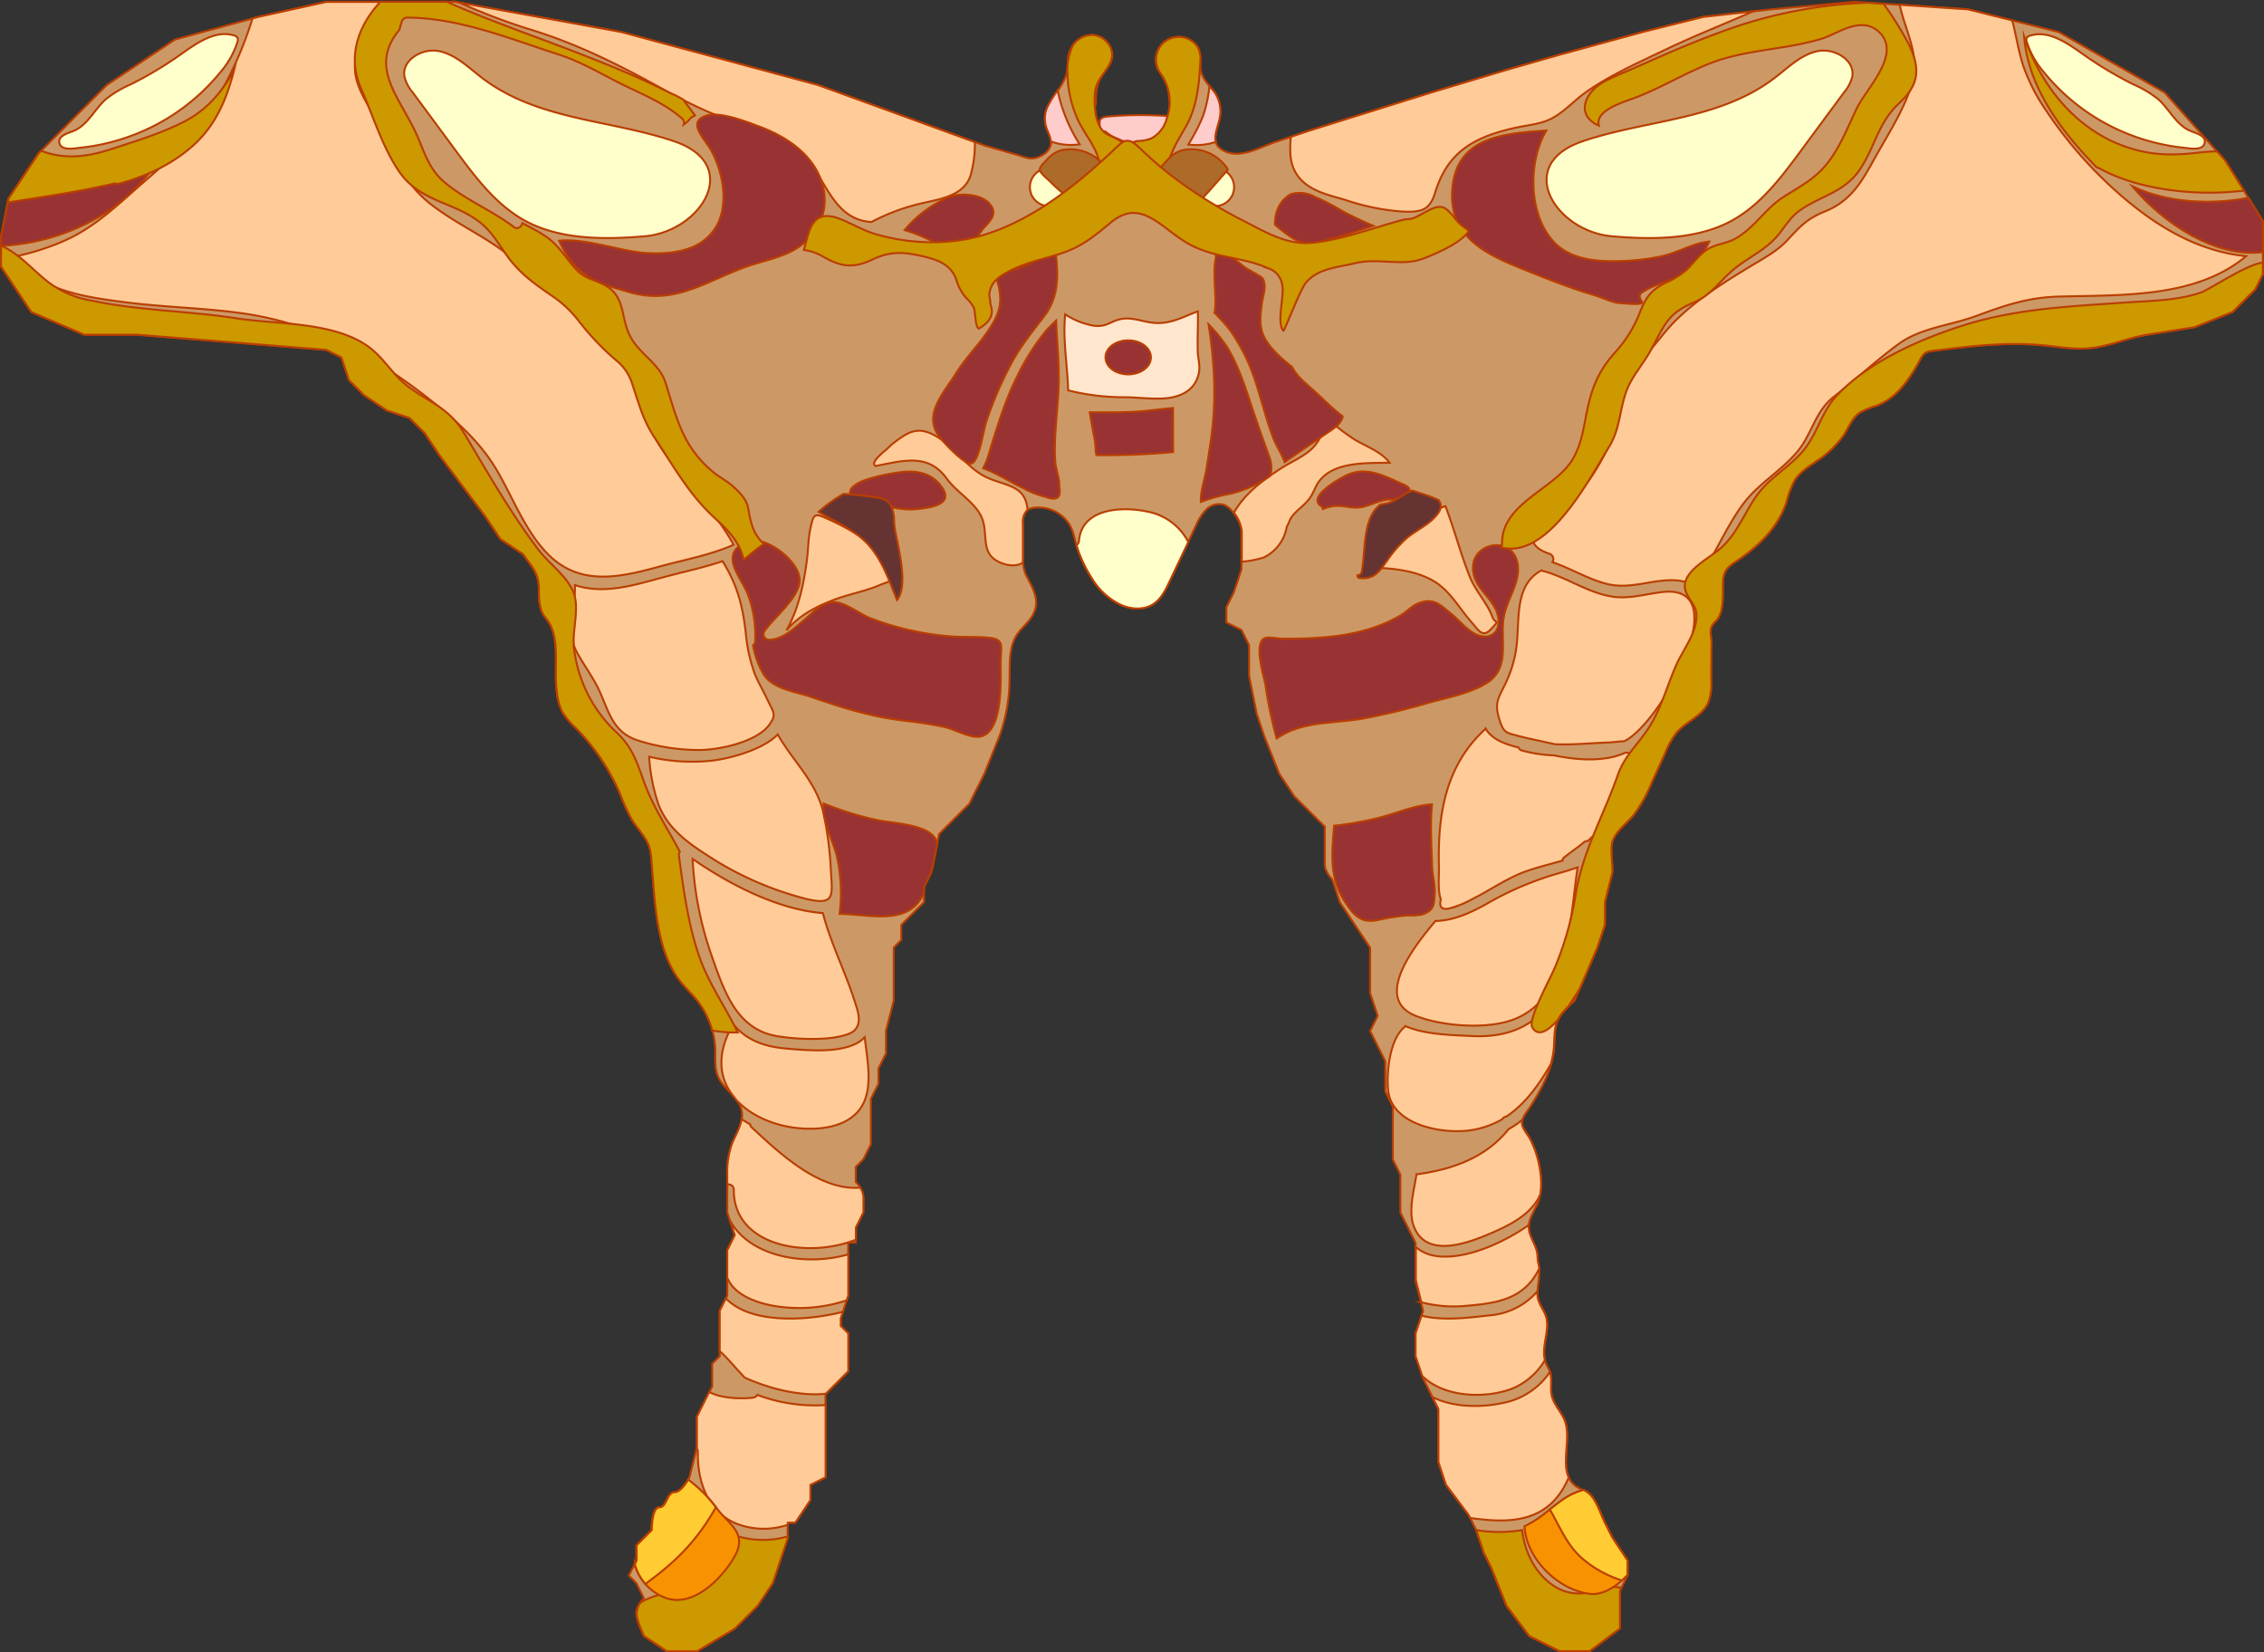 <svg id="Layer_1" data-name="Layer 1" xmlns="http://www.w3.org/2000/svg" viewBox="0 0 572.5 417.75"><rect x="0" y="0" width="572.5" height="417.75" fill="#333333" stroke="none"/><defs><style>.cls-1{fill:#fcc;}.cls-1,.cls-10,.cls-11,.cls-2,.cls-3,.cls-4,.cls-5,.cls-6,.cls-7,.cls-8,.cls-9{stroke:#b93e00;stroke-miterlimit:10;stroke-width:0.5px;}.cls-2{fill:#c96;}.cls-3{fill:#ffc;}.cls-4{fill:#fc9;}.cls-5{fill:#c90;}.cls-6{fill:#933;}.cls-7{fill:#633;}.cls-8{fill:#ffe6cc;}.cls-9{fill:#f89200;}.cls-10{fill:#fc3;}.cls-11{fill:#ad6b2a;}</style></defs><title>herculus-moth</title><path class="cls-1" d="M278.06,31.26a2,2,0,0,1,.12-.93c.3-.63,1.11-.79,1.81-.85a93.23,93.23,0,0,1,15.24-.14l-1.08,11.46a.85.85,0,0,1-.93.92l-5.87,1c-2.15.36-7.53,1.39-8.9-1.09-.55-1-.19-3-.22-4.12Z"/><path class="cls-2" d="M562.68,40.63l-15.3-17.22L520.6,8.1l-23-5.74L468.95.45l-21,1.91L430.68,4.28,415.38,8.1l-21,5.74-13.39,3.83-19.13,5.74L331.21,33l-8.62,2.87c-4.13,1.38-9.16,4.55-13.39,2.1a4.07,4.07,0,0,1-1.31-1.11c-1.25-1.76-.15-4.14.36-6.23a8.67,8.67,0,0,0-1-7.09c-1.27-1.78-3.08-3.34-3.55-5.56-.43-2,.22-4.25-.88-6.1a5.76,5.76,0,0,0-10,5.65c.32.59.74,1.12,1.1,1.68a10.51,10.51,0,0,1,1.7,5.91,1.3,1.3,0,0,1,.33,1.26c-.24,1-.38,2-.57,3l-.05.55a1.56,1.56,0,0,1-.32,1,6.09,6.09,0,0,1-1.47,2.57,8.78,8.78,0,0,1-5.91,2.23,6.88,6.88,0,0,1-5-.67,9.45,9.45,0,0,1-3.14-1.83l-.48,0A1.5,1.5,0,0,1,277.71,31a7.77,7.77,0,0,1-.85-3.89,1.34,1.34,0,0,1,.29-.78c0-.17,0-.34,0-.5a12.59,12.59,0,0,1,1-5.86c.9-1.77,2.55-3.17,3-5.1.71-2.93-2-6-5.06-6a6.46,6.46,0,0,0-6,5.68c-.12,1,0,1.93-.15,2.88-.45,3.68-3.44,6.28-4.95,9.5a7,7,0,0,0-.55,4.75c.39,1.68,1.66,3.21,1.25,5a3.9,3.9,0,0,1-1.73,2.3c-2.85,1.89-4.35.88-7.34,0l-7.63-2.18L206.86,21.5,157.12,8.1,115,.45H82.51L65.29,4.28,44.25,10,27,21.5,9.82,38.71,2.16,50.19.25,59.76v7.65L7.9,78.89l13.39,5.74H34.68l47.83,3.83,3.83,1.91,1.91,5.74,3.83,3.83,5.74,3.83,5.74,1.91,3.83,3.83,3.83,5.74,11.48,15.3,3.83,5.74,5.74,3.83c2.11,3.17,3.93,4.49,4,8.68,0,2.18,0,4.49,1,6.39.43.74,1,1.38,1.47,2.1,2.88,4.45,1.34,11.89,2,17a16.09,16.09,0,0,0,1.37,5.58,18.87,18.87,0,0,0,3.54,4.24,54.38,54.38,0,0,1,11.32,17,41,41,0,0,0,2.81,6.12c1.49,2.38,3.68,4.38,4.5,7.06a15.39,15.39,0,0,1,.5,3.18c.82,9.5,1,22.34,7,30.26,1.41,1.87,3.16,3.45,4.61,5.29a21,21,0,0,1,4.47,12.22c.08,2.35-.22,4.81.72,7,1.36,3.14,5.08,5,5.9,8.29s-1.37,6-2.42,8.89A21.26,21.26,0,0,0,183.9,297v9.56l1.91,5.74-1.91,3.83v11.48L182,331.41v11.48l-1.91,1.91v5.74l-3.83,7.65v7.65l-1.91,7.65s-1.91,3.83-3.83,3.83-1.91,3.83-3.83,3.83-1.91,5.74-1.91,5.74l-3.83,3.83v3.83L159,398.36l1.91,1.91,1.91,3.83s-1.91,1.91-1.91,3.83,1.91,5.74,1.91,5.74l5.74,3.83h7.65l9.57-5.74,5.74-5.74,3.83-5.74,3.83-11.48V385h1.91l3.83-5.74v-3.83l3.83-1.91v-21l5.74-5.74v-9.57l-1.91-1.91v-1.91l1.91-5.74V314.19h1.91v-3.83l1.91-3.83v-3.83a5.92,5.92,0,0,0-1.91-3.83v-3.83l1.91-1.91,1.91-3.83V277.84l1.91-3.83v-3.83l1.91-3.83v-5.74L226,253V239.58l1.91-1.91v-3.83l5.74-5.74v-3.83l1.91-3.83,1.91-9.57,7.65-7.65,3.83-7.65,3.83-9.57a42.76,42.76,0,0,0,2.5-14.38c.09-3.8-.21-7.9,1.85-11.1.91-1.4,2.2-2.5,3.23-3.82,3.21-4.1,1.1-7.45-.91-11.29a9.37,9.37,0,0,1-.74-4.26c0-3,0-5.93,0-8.9a4.19,4.19,0,0,1,.83-3.06,3.39,3.39,0,0,1,1.92-.8A9.25,9.25,0,0,1,270,132c1.43,1.94,1.63,4,2.28,6.16a33.1,33.1,0,0,0,3.76,8,17.17,17.17,0,0,0,7.55,6.86c2.57,1.08,5.69,1.25,8-.27,2-1.29,3.11-3.55,4.12-5.7l6.71-14.15a13.41,13.41,0,0,1,2.55-4,4.55,4.55,0,0,1,4.38-1.31c2.19.7,4.58,4.54,4.58,6.82v9.57l-1.91,5.74-1.91,3.83v3.83l3.83,1.91,1.91,3.83v7.65l1.91,9.57,1.91,5.74,3.83,9.57,3.83,5.74L335,209v9.57c0,1.91,1.91,3.83,1.91,3.83l1.91,5.74,7.65,11.48v11.48l1.91,5.74-1.91,3.83,3.83,7.65v7.65l1.91,3.83v13.39l1.91,3.83v9.57l3.83,7.65v9.57l1.91,7.65L358,337.15v5.74l1.91,5.74,3.83,7.65v13.39l1.91,5.74,5.74,7.65,1.91,3.83,1.91,5.74,1.91,3.83,3.83,9.57,5.74,7.65,7.65,3.83H402l7.65-5.74v-9.57l1.91-3.83v-3.83l-3.83-5.74L405.82,385c-1.4-2.8-2.45-7.17-5.46-8.27-7.72-2.81-2.42-11.92-4.73-17.63-.83-2.06-2.52-3.67-3.14-5.83s.19-4.55-.63-6.63c-.27-.68-.67-1.3-.95-2-1.57-3.9,1.51-8.6-.23-12.43-.83-1.82-1.94-3.07-1.9-5.17.05-2.4.79-4.69.3-7.11-.07-.35-.17-.7-.22-1.06-.1-.61-.08-1.23-.16-1.84-.31-2.58-2.54-4.77-2.09-7.47.37-2.18,1.79-4,2.5-6.12a13.91,13.91,0,0,0,.56-5.06A25.57,25.57,0,0,0,386.92,288c-.62-1.21-2-2.63-2.07-4s1.22-2.79,1.92-3.88c3-4.67,5.86-9.77,6.25-15.43.18-2.66-.06-5.39,1.46-7.73a26,26,0,0,1,3.68-3.95l5.74-13.39,1.91-5.74V228.1l1.91-7.65c0-2.23-.46-4.86-.17-7,.38-2.82,3.81-5.26,5.49-7.34a37.55,37.55,0,0,0,4.61-8.25l3.54-7.81a19.21,19.21,0,0,1,2.9-5c2.37-2.65,6.2-4,7.74-7.2a12.82,12.82,0,0,0,.86-5.51c0-3.25,0-6.49.07-9.74,0-1.15-.43-2.7-.13-3.8.25-.92,1-1.46,1.6-2.19,1.28-1.67,1.41-4.71,1.42-6.73s-.25-4.37,1-6a8.61,8.61,0,0,1,2.21-1.85c5.74-3.89,10.62-8.44,12.88-15.16a24.15,24.15,0,0,1,2-5.35c1.25-2,3.27-3.33,5.19-4.67a25.72,25.72,0,0,0,7.25-6.82c1.24-1.93,2.08-4.24,3.93-5.59a17.28,17.28,0,0,1,4.28-1.82c5.36-2,8.53-6.92,11.17-11.75a4.41,4.41,0,0,1,1.15-1.55,4.19,4.19,0,0,1,2-.6c9-1.14,18.17-2.28,27.24-1.47,3.43.3,6.84.88,10.28.9,6.07,0,11.12-2.66,16.9-3.55L555,82.71l9.57-3.83,5.74-5.74,1.91-3.83V55.93Z"/><path class="cls-3" d="M290.16,129.36c-6.1-1.34-16.6-1.05-17.32,7.4a1.39,1.39,0,0,1-.62,1.07l.09.33a33.11,33.11,0,0,0,3.76,8,17.17,17.17,0,0,0,7.55,6.86c2.57,1.08,5.69,1.25,8-.27,2-1.29,3.11-3.55,4.12-5.7l4.75-10A14.67,14.67,0,0,0,290.16,129.36Z"/><path class="cls-4" d="M133.45,7.27c12,3.59,22.52,8.83,33.47,14.88,6.51,3.59,13.12,7,20.27,9.08,4.73,1.4,9.35,2.62,13.43,5.52,8,5.73,8.81,18.74,19.75,19.38a51.45,51.45,0,0,1,10.77-4.24c5-1.41,12.36-1.72,14.27-7.46a29.07,29.07,0,0,0,1.1-8.5L206.86,21.5,157.12,8.1l-41-7.46A162,162,0,0,0,133.45,7.27Z"/><path class="cls-4" d="M31.9,76.45c9.65,1.24,19.41,1.39,29.05,2.72,18.89,2.61,34.73,11.25,49.39,23.18,6,4.91,11.42,9.93,15.36,16.66s6.84,14.59,12.25,20.47c8.2,8.89,18.34,6.64,28.76,3.79,6.3-1.73,12.84-2.9,18.79-5.52-4-7.39-10.79-14.5-15.83-21.13a39.92,39.92,0,0,1-4.9-7.58c-1.41-3.12-1.23-6-2-9.17-1.05-4.44-3.89-5.73-6.41-9-2.93-3.83-3.92-8.06-7.67-11.35-6-5.23-13.12-9.21-19.25-14.33-6.44-5.37-14.14-8.52-20.67-13.69-5.88-4.66-8.2-10-11.09-16.72-2.39-5.55-7.81-11.28-7.94-17.57s5.55-11,7.36-16.73H82.51L65.29,4.28l-1.44.39A97.55,97.55,0,0,1,52.3,29.19C47.57,36.5,41.59,41.46,35.1,47.13c-6.29,5.5-11.62,10.69-19.43,14A62.41,62.41,0,0,1,1.35,65.3c3.46,2,6.7,4.46,10.29,6.26C17.7,74.61,25.25,75.6,31.9,76.45Z"/><path class="cls-4" d="M199,265.14c-6.52-.53-10.53-2.54-13.61-6.17-3.45,5.91-4.41,12.39-.1,18,.28.31.54.63.79,1s.5.56.78.83c3.88,3.81,9.61,5.91,14.94,6.44s12.11-.14,15.58-4.71c3.59-4.73,2-12.11,1.27-18.27C214.52,266.74,203.82,265.53,199,265.14Z"/><path class="cls-4" d="M183.9,323c1.88,4.93,8.81,6.9,13.63,7.45a38,38,0,0,0,16.57-1.67l.41-1.22V317.16c-11,3.13-25,.56-29.94-8.61l1.24,3.73-1.91,3.83Z"/><path class="cls-4" d="M188.32,348.32c6.35,2.88,14,4.73,20.49,4.09l5.7-5.7v-9.57l-1.91-1.91v-1.91l.54-1.63c-9.83,2.5-23.6,2.93-29.59-3.41L182,331.41v10.2C184.29,343.67,186.16,346.12,188.32,348.32Z"/><path class="cls-4" d="M176.47,367c-.2,7.77,2.7,15.85,10.55,18.53a19,19,0,0,0,12.19,0V385h1.58l.44-.17,3.71-5.56v-3.83l3.83-1.91V355.26a41.45,41.45,0,0,1-17.25-2.57,1.58,1.58,0,0,1-1.17.7c-2.36.3-7.84.33-11-1.45l-3.12,6.25v7.65l-.08.33A1.26,1.26,0,0,1,176.47,367Z"/><path class="cls-5" d="M185,387.92l-2.07,2.73c-2.24,3.8-4.51,7.6-7.8,10.25a6.93,6.93,0,0,1-4.29,1.64,7.69,7.69,0,0,1-1.26-.08c-2.58.75-5.23,1.24-7.6,2.73a5.13,5.13,0,0,0-1,2.75c0,1.91,1.91,5.74,1.91,5.74l5.74,3.83h7.65l9.57-5.74,5.74-5.74,3.83-5.74,3.83-11.48v-.35A22.74,22.74,0,0,1,185,387.92Z"/><path class="cls-4" d="M185.56,300.8c-.11,14.42,18.79,17.5,30.87,12.63v-3.07l1.91-3.83v-3.83a5.19,5.19,0,0,0-.8-2.41c-10.33.84-20.42-8.71-27.46-15.24a1.25,1.25,0,0,1-.4-.79,24.86,24.86,0,0,1-2.15-1.31c-.35,2.25-1.72,4.35-2.5,6.45A21.25,21.25,0,0,0,183.9,297v2.5A1.34,1.34,0,0,1,185.56,300.8Z"/><path class="cls-4" d="M220.75,138.22c-3.39-3.11-7.67-5.32-11.83-7.2-3.2-1.45-3.22-.77-4,2.64-.56,2.54-.52,5.22-.86,7.8-.8,6.15-2.11,12.51-5.19,17.92,3.27-3.88,7.79-6.19,12.77-8,3.52-1.25,7.3-1.95,10.73-3.41,2.92-1.24,4.64-1,2.52-4.79A21.25,21.25,0,0,0,220.75,138.22Z"/><path class="cls-4" d="M314.23,142a23.67,23.67,0,0,0,5.35-1.05,10.58,10.58,0,0,0,5.8-7.75c.5-.76.7-1.73,1.24-2.49,1.27-1.78,3.29-2.92,4.56-4.73,1-1.36,1.41-3,2.44-4.36,3.75-4.89,11.74-4.51,17.76-4.62-2.1-2.88-6.2-4.19-9.06-6A59,59,0,0,1,335.8,106c-1.33,3.12-1.93,5.77-4.79,8.1-2.1,1.71-4.71,2.8-7,4.27-5,3.25-9.33,6.54-12,11.28a8.82,8.82,0,0,1,2,4.72v7.75A1.42,1.42,0,0,1,314.23,142Z"/><path class="cls-4" d="M377.33,155.88c-1.21-3.3-4.17-6.43-5.57-9.84-2.41-5.9-3.95-12.11-6.25-18.05-4.44,1.42-8.51,2.6-11.8,6.39a25,25,0,0,0-5,9.21c4.4.21,8.83.82,12.74,2.74,5,2.45,7.14,7,10.67,11,1.89,2.14,2.77,4.06,5,1.65C379.52,156.28,378.16,158.15,377.33,155.88Z"/><path class="cls-4" d="M410.94,190.34a18.68,18.68,0,0,1-3.47,1.13c-4.88,1-9.74.48-14.54-.48a35.24,35.24,0,0,1-8-1.21A1.28,1.28,0,0,1,384,189c-3.5-.84-6.84-2.12-8.33-4.81a1.31,1.31,0,0,1-.16.22c-10,9.19-12,21.63-11.64,34.63.07,2.32-.38,6.17.48,8.33q-.78,3.09,2.4,2.25a25.71,25.71,0,0,0,5.6-2.31c4.56-2.3,8.67-5.25,13.51-7,3-1.06,6.12-1.81,9.2-2.7a1.17,1.17,0,0,1,.45-.8c1.63-1.33,3.41-2.47,5-3.83a1.41,1.41,0,0,1,1-.34c2.87-2.65,5.62-5.44,7.08-9.13,1.54-3.89,1.67-8,4.1-11.53a1.46,1.46,0,0,1,.36-.35A1.84,1.84,0,0,0,410.94,190.34Z"/><path class="cls-4" d="M358.09,256.89c6.45,2.5,16.64,3.3,23.28,1.34,15.56-4.6,15.46-25.16,17.57-38.93-2,.71-4.16,1.31-6.24,1.92a81.77,81.77,0,0,0-17,7.44c-4,2.19-7.88,4-12.49,4.21a1.12,1.12,0,0,1-.23,0C358.13,238.64,346.8,252.51,358.09,256.89Z"/><path class="cls-4" d="M407.47,215a24,24,0,0,1-5.48,3.18C398.4,237,397.92,263.34,372,261.95c-4-.22-11.64-.27-16.64-2.53a1.3,1.3,0,0,1-.24.3c-3.68,3.08-4.53,11.21-4.1,15.87.71,7.72,10.47,10.33,16.92,10.41a22.41,22.41,0,0,0,11.91-3l.07-.08a1.41,1.41,0,0,1,1-.61c4.7-3.14,8.22-7.95,11.24-13.27a21.35,21.35,0,0,0,.78-4.34c.18-2.66-.06-5.39,1.46-7.73a26,26,0,0,1,3.68-3.95l5.74-13.39,1.91-5.74V228.1l1.91-7.65C407.73,218.72,407.46,216.75,407.47,215Z"/><path class="cls-4" d="M328.22,44.53c2.78,3.75,7.57,4.72,11.91,6A57.08,57.08,0,0,0,354.8,53.5c4.67.18,6.73-.33,8.12-4.84,3.15-10.27,9.8-14,20.08-16.31,2.54-.58,5.31-.83,7.77-1.7,4.11-1.45,6.9-5,10.37-7.42,6.26-4.39,13.78-7.68,20.68-11C428.91,8.89,436.18,6,443.3,2.88l-12.62,1.4L415.38,8.1l-21,5.74-13.39,3.83-19.13,5.74L331.21,33l-4.82,1.61C326.15,38.11,326,41.56,328.22,44.53Z"/><path class="cls-4" d="M428.16,148.06c4.93-6.3,7.72-13.83,12.39-20.31,3.86-5.36,9.64-8.47,13.86-13.45,3.81-4.5,4.51-10.21,9.25-13.93,5.5-4.31,10.76-9.25,16.39-13.36S492.9,82.35,499.42,80c7.2-2.65,13-4.72,20.77-5,15.78-.47,34.95.55,47.78-10.23-12.52-1.24-23.52-7.93-33.5-17A106,106,0,0,1,517.38,27.9a46.62,46.62,0,0,1-5.8-11.39c-1.22-3.77-1.74-7.6-2.75-11.35l-11.19-2.8L480.37,1.21c1.4,6.58,5.17,12.71,3.22,19.57s-6.51,13.72-9.87,19.84c-3.14,5.73-5.94,10.26-12.09,12.77-4.56,1.86-6.27,3.66-9.53,7.2-2.3,2.49-4.88,4-7.78,5.74-8.17,4.9-17.64,10.63-23.63,18.07-2.6,3.23-5.74,6.77-7.9,10.32s-2.52,7.64-3.69,11.51a50.42,50.42,0,0,1-8.75,17.17,31.52,31.52,0,0,1-7,5.95c-4.4,3-9.55,8-1.54,10.66a1.45,1.45,0,0,1,.76,2.14c4.6,1.54,8.76,4.16,13.45,5.41,4.88,1.3,9.1-.13,13.9-.69C423.24,146.48,426.08,146.68,428.16,148.06Z"/><path class="cls-4" d="M358.16,297.11c-.58,3.75-2.06,9-.71,12.78,3.05,8.56,13.9,4.35,19.41,2,4.46-1.92,9.45-4.33,12-8.63.22-.38.4-.79.6-1.18a15.91,15.91,0,0,0,.22-3.71A25.58,25.58,0,0,0,386.92,288c-.62-1.21-2-2.63-2.07-4a2.58,2.58,0,0,1,.12-.87,25,25,0,0,1-3.09,2.15l-.38.19c-5.8,7.29-14.38,10.27-23.35,11.46A1.38,1.38,0,0,1,358.16,297.11Z"/><path class="cls-4" d="M370,330.23c8.5-.66,15.44-1.66,19.23-9.5a8,8,0,0,0-.12-.82c-.07-.35-.17-.7-.22-1.06-.1-.61-.08-1.23-.16-1.84-.31-2.54-2.47-4.7-2.09-7.35-.44.35-.91.7-1.42,1-4.93,3.23-11.49,6.26-17.41,6.93-4.68.53-7.78-.45-9.79-2.34v8.47l1.39,5.55A32.35,32.35,0,0,0,370,330.23Z"/><path class="cls-4" d="M382.9,350.89a17.49,17.49,0,0,0,7.77-7c-1-3.75,1.64-8.11,0-11.7-.83-1.82-1.94-3.07-1.9-5.17,0-.17,0-.34,0-.51a18,18,0,0,1-12.19,6.08c-5.29.6-11,1.31-16.24.27-.3-.06-.59-.14-.88-.21l-1.5,4.5v5.74l1.68,5C365.13,353.41,376,353.79,382.9,350.89Z"/><path class="cls-4" d="M365.64,375.41l5.74,7.65.38.75c9,1.26,18.36,1.47,23.67-7.7a23.57,23.57,0,0,0,1.26-2.55c-1.88-4,.67-10.21-1.06-14.49-.83-2.06-2.52-3.67-3.14-5.83s.1-4.34-.55-6.35a18.59,18.59,0,0,1-10.48,7.51c-6,1.55-13.49,1.68-19.24-1.15l1.51,3v13.39Z"/><path class="cls-5" d="M406.19,401.4c-1.85.28-3.58,1.15-5.44,1.39a11.19,11.19,0,0,1-7.59-1.66c-4.83-3-7.65-8.73-8.26-14.26a35.5,35.5,0,0,1-11.6,0l1.91,5.73,1.91,3.83,3.83,9.57,5.74,7.65,7.65,3.83H402l7.65-5.74v-9.57l.36-.71A10.51,10.51,0,0,0,406.19,401.4Z"/><path class="cls-4" d="M384.11,186.12c2.3.61,4.69,1.06,7,1.6l2.07.45c4.32.19,8.67-.24,13.05-.42,1.21,0,2.81-.29,4.4-.32l.05,0c9.21-4.3,28.74-39.83,9.81-37.75-4.37.48-8.54,1.88-13,1.13-6.15-1-11.39-4.91-17.4-6.46a1.34,1.34,0,0,1-.28-.14c-6.38,3.38-5.67,11.08-6.16,17.52a30.31,30.31,0,0,1-3.14,11.46c-1.59,3.29-2.61,4.57-1.46,8.37S380.68,185.21,384.11,186.12Z"/><path class="cls-4" d="M259.83,128.94c0-.25,0-.51-.08-.75-.8-5.91-6.42-5.36-11-7.87-4.95-2.73-8-8.23-13.14-10.61-4-1.87-6.39-.21-9.85,2.46-.55.42-1.06,1-1.57,1.44s-4.37,3.44-2.78,4.21c6.95-1.31,13.27-3.35,18,3.2,2.42,3.33,6.42,5.5,8.43,9,2.5,4.33-.35,9.47,4.62,12,1.77.89,4.38,1.43,6.2.24,0-.35,0-.69,0-1,0-3,0-5.93,0-8.9a4.19,4.19,0,0,1,.83-3.06A2.21,2.21,0,0,1,259.83,128.94Z"/><path class="cls-4" d="M175.14,217.18a86.75,86.75,0,0,0,4.86,24.6c3.27,9.29,6.45,18.95,17.34,20.33a53.85,53.85,0,0,0,12.1.41c1.67-.18,5.36-.72,6.64-2,2.07-2.12.68-5.27,0-7.5-2.41-7.5-6-14.5-8-22.15-11.41-.87-23.74-7.35-32.73-13.56Z"/><path class="cls-4" d="M164.16,191.34a45.28,45.28,0,0,0,2.33,12c2.28,5.93,7,9.46,12.17,12.79a82.94,82.94,0,0,0,25.44,11.21c7.34,1.72,6.3-1.26,6-7.44a89,89,0,0,0-1.8-14c-1.71-8.14-7.74-13.28-11.63-20.2-4.05,4.17-13.4,6.42-17.59,6.72A47.87,47.87,0,0,1,164.16,191.34Z"/><path class="cls-4" d="M145.37,147.93s0,0,0,.06c.26,5.77-2.37,11.77.58,17.06,2,3.62,4.35,6.61,6,10.48,2.24,5.25,3.45,9.73,9.27,11.66a51,51,0,0,0,15.57,2.44c5,0,14.71-2,17.85-6.52,1.81-2.61.9-3-.81-6.67-1-2.07-2.14-4-3-6.15A40.89,40.89,0,0,1,188.58,160c-.8-7-2.15-12.06-5.86-18.11-4.67,1.58-9.56,2.62-14.36,3.9C160.93,147.74,153,150.48,145.37,147.93Z"/><path class="cls-6" d="M38.45,42.73c-1.64.66-3.28,1.37-5,1.87-4.59,1.37-9.39,2.22-14.06,3.32A97.12,97.12,0,0,1,2.06,50.69L.25,59.76v2.4C14.7,61.49,29.8,54.75,38.45,42.73Z"/><path class="cls-6" d="M192.24,32.08c-3.25-1.22-10.1-3.92-13.53-2.87-5.38,1.64-.34,5.93,1.31,9.16a26.07,26.07,0,0,1,2.81,9.3c.37,4-.2,8-2.79,11.14-3.89,4.75-10.23,5.4-16,5.21-6.56-.22-15.64-3.87-22.65-3.15,2.57,5.55,5.72,9.06,12.06,11.27,1.68.59,3.77,1.17,5.49,1.68,11,3.25,18.5-2,28.3-5.84,3.78-1.5,7.9-2.27,11.62-3.84,8.33-3.52,12-12,8.15-20.09C204.22,38.15,198.2,34.31,192.24,32.08Z"/><path class="cls-6" d="M260.71,66.51a47,47,0,0,1-9,3c1.15,3.52,1.89,6.69.33,10.29-2.32,5.33-7.21,9.62-10.24,14.52s-8.37,10.31-4.45,15.86c1.12,1.59,6.61,7.5,8.36,7,1.91-.58,3-8.56,3.67-10.49A93.5,93.5,0,0,1,256,91.42c2.3-4.2,5.15-7.66,8-11.41,4.28-5.56,3.53-11.79,2.65-18.41C264.71,63.23,263.17,65.31,260.71,66.51Z"/><path class="cls-6" d="M331.76,98.35c-1.81-1.59-3.92-3.35-5-5.56-3.16-2.47-6.12-5.18-7.39-8.27-1-2.5-.6-5.41-.24-8,.27-1.91,1.23-4.23.18-6.09-.28-.5-3.79-2.32-4.1-2.54-1.11-.78-2.13-1.69-3.23-2.48a7.94,7.94,0,0,0-3-2q-2.77-2.29-1.46,1.44c-1,4,.18,9.62-.31,13.85a1.45,1.45,0,0,1-.12.38,42.07,42.07,0,0,1,4.2,4.76,49.41,49.41,0,0,1,4.34,7.79c2.71,6.21,3.94,12.93,6.37,19.21.8,2.07,2.16,4,2.85,6,3.88-2.71,7.78-5.36,11.68-8,2-1.36,2.82-2.5,3-3.57C336.68,103.13,334.34,100.62,331.76,98.35Z"/><path class="cls-6" d="M224,120c-1.94.41-10.21,2-8.92,5.17,5.14,1.75,11.52,4.08,16.63,3.57,4.21-.42,10-1.32,6-6.2C234.17,118.3,228.9,119,224,120Z"/><path class="cls-6" d="M193.17,170.63c2.41,3.63,8.13,4.27,11.95,5.59,8,2.75,15.07,5,23.52,6a100.58,100.58,0,0,1,10.24,1.61c2.35.54,6,2.59,8.43,2.47,6.46-.3,5.72-14.36,5.74-19,0-3.87,1.11-5.65-3-6.06-3.31-.33-6.72-.07-10.05-.38a71.29,71.29,0,0,1-20-4.59c-2.76-1.11-5.92-3.74-8.77-4-3.11-.3-5.54,2.54-7.74,4.38-2.65,2.21-5.34,4.95-9,5.12a1.43,1.43,0,0,1-1.22-2.13c2.44-3.56,8.87-8.51,8.94-12.89.09-4.88-8.56-11.28-12.76-9.87-8,2.67-2.47,8.54-.49,13a29.49,29.49,0,0,1,2,12.19,1.29,1.29,0,0,1-.54,1.07A22,22,0,0,0,193.17,170.63Z"/><path class="cls-6" d="M373.77,160.61c-2.55-.89-4.77-3.81-6.82-5.44-2.82-2.25-4.36-4.16-8.33-2.62-1.55.6-2.92,2.11-4.38,3-9.13,5.39-19.85,6-30.21,5.93-1,0-3.38-.59-4.3-.09-2.76,1.49-.13,9.58.27,11.82a105.77,105.77,0,0,0,2.84,13.51c6.31-4.43,14.13-3.72,21.64-5A165,165,0,0,0,361,177.76c4.84-1.35,10.64-2.39,14.95-5.06,6-3.74,3.39-10.6,4.27-16.39.73-4.81,4.32-8.91,3.56-13.68-1.26-7.9-13.1-5.35-11.08,2.75.95,3.82,5,6.24,6,10C379.74,159,377.59,161.95,373.77,160.61Z"/><path class="cls-6" d="M348,206.94a80.43,80.43,0,0,1-10.64,1.84c-.56,6.77-1.27,12.92,2.54,18.93,2.32,3.66,4.2,5.87,8.65,4.88a58.29,58.29,0,0,1,7.33-1.13,18.15,18.15,0,0,0,3.53-.17c3.4-1.09,3.14-2.61,3.37-5s-.61-5.1-.66-7.48c-.11-5-.53-10.38,0-15.44C357.23,203.7,352.81,205.81,348,206.94Z"/><path class="cls-6" d="M228,231a8.75,8.75,0,0,0,5.66-5.41v-1.31l1.43-2.86c.21-.64.46-1.35.71-2.09l1.14-5.7c0-.13,0-.27,0-.4-.76-4.85-11.23-5-15.16-5.89a78.27,78.27,0,0,1-13.5-4.19c-.47,4.66,2.6,9.6,3.49,14.07a42.46,42.46,0,0,1,.54,13.85C217.45,231.13,223.34,232.51,228,231Z"/><path class="cls-6" d="M539.17,47.08c7.87,9.45,21.24,18.22,33.08,16.66V55.93L568.56,50C559.27,51.84,548,51.36,539.17,47.08Z"/><path class="cls-6" d="M410.09,66c-6,.23-13-.23-17.32-5C386.6,54.22,386.25,41.2,391,33c-10.7.74-23,1.49-23.79,15.27-.78,13,10.86,16.93,20.61,20.86,5.16,2.08,10.22,4,15.55,5.57,1.86.55,4.2,1.76,6.07,1.92,10.4.9,2.94-.85,5.94-2.78,2.29-1.48,4.28-2,6.93-3,5.43-2,7.63-5.25,9.93-9.75-4,.34-7.55,2.61-11.52,3.58A54.26,54.26,0,0,1,410.09,66Z"/><path class="cls-6" d="M353.88,122.05c-4.7-2.15-9-4.21-13.92-1.62-1.7.9-9.27,5.15-6,7.45a1.39,1.39,0,0,1,.57.83,10.4,10.4,0,0,1,3-.77c2-.19,4.07.57,6.07.38,2.43-.22,4.68-1.72,7.17-2,.94-.12,4.2.14,4.89-.59C357.91,123.33,355.07,122.6,353.88,122.05Z"/><path class="cls-6" d="M332.64,49.86a7.83,7.83,0,0,0-6.34-.72c-2.61,1.58-3.9,4.14-3.91,7.66a36.85,36.85,0,0,0,4.86,3.65c2.86,1.58,4.63,1.2,7.72.4,4.18-1.09,8.21-2.41,12.27-3.77a87.11,87.11,0,0,1-8.33-4A44.62,44.62,0,0,0,332.64,49.86Z"/><path class="cls-6" d="M310.82,124.91a29.23,29.23,0,0,0,10.37-4.58,7.35,7.35,0,0,0-.29-5c-1.43-4-2.88-8-4.23-12.09-1.76-5.31-3.44-10.62-6.34-15.44A39.65,39.65,0,0,0,305.61,82c1.52,9.79,2,19,.64,28.9-.38,2.69-.8,5.37-1.23,8-.24,1.52-1.7,6.43-1.31,8A37.91,37.91,0,0,1,310.82,124.91Z"/><path class="cls-6" d="M296.63,103.17c-3.62.3-7.21.87-10.85,1-3.39.13-6.8.1-10.21.07.39,2.47.87,4.91,1.31,7.37.17.94.1,2.4.37,3.47a193.45,193.45,0,0,0,19.39-.77Z"/><path class="cls-6" d="M264.54,83.61a57,57,0,0,0-7.2,11.29c-3.14,6.21-5.06,12.63-7.09,19.22a19.25,19.25,0,0,1-1.65,4.27c3.57,1.28,6.84,3.5,10.28,5.09a22.19,22.19,0,0,0,5.32,2.1q4.55,1.75,3.65-2.59c.2-1.68-.85-4.33-1-6.13-.46-6.55.69-13.14.86-19.68.14-5.39-.43-10.75-.65-16.13C266.21,81.91,265.3,82.73,264.54,83.61Z"/><path class="cls-6" d="M240,49.82a30.2,30.2,0,0,0-11.24,8.34,50,50,0,0,1,7.75,3.18c2.71,1.29,5.77,3.23,8.59,1.1,1.28-1,2.17-2.86,3.14-4.14,1.52-2,4.33-3.81,2.17-6.58S242.8,48.73,240,49.82Z"/><path class="cls-5" d="M413.31,17.17c-2.55,1.13-5.17,2.14-7.63,3.45-4.84,2.58-7.5,8.43-1.37,11.16-1.06-4.07,6.52-6,10.11-7.43,6.21-2.5,12-6,18.23-8.41C438.35,13.72,444.39,13,450.4,12a75.38,75.38,0,0,0,10.18-2.18c2.59-.81,5.27-2.54,8-3.18,2.43-.57,4.58-.38,6.52,1.4,6,5.51-3.19,14.35-5.63,19.45-2.34,4.9-4.3,10.09-7.81,14.31-3,3.62-6.89,5.56-10.76,8.07-4.69,3-7.61,8.28-12.64,10.75-1.82.89-3.91,1.1-5.73,2-2.82,1.42-4.08,3.85-6.35,5.88a21.75,21.75,0,0,1-5,3c-3.71,1.9-4.92,3.53-6.54,7.57a32.12,32.12,0,0,1-6.38,10.19c-4.44,5-6,9.59-7.22,16-.75,4-1.48,8.12-3.8,11.54-4.8,7.1-17.64,10.71-17.42,20.76a1.27,1.27,0,0,1-.29.85c11.9,3.09,22.23-17.08,27.33-25.38,2.85-4.64,2.61-9.1,4.37-14,1.38-3.85,4.19-6.8,6.13-10.33,3.56-6.48,4.19-9.36,11-12.25,4.43-1.88,6.6-5.54,10.18-8.45,4-3.25,8.46-5,11.66-9.27,1.55-2,2.67-3.87,4.77-5.4,5-3.66,11.15-4.59,15-10,4.19-5.89,4.73-12.09,10.27-17.23,5-4.62,5.53-8.7,2.34-15.11a86,86,0,0,0-6.26-10L472.5.69a118.09,118.09,0,0,0-38.12,7.69C427.23,11,420.27,14.09,413.31,17.17Z"/><path class="cls-5" d="M91.27,22.29c3,6.84,5.51,15.12,9.73,21.19,5.45,7.86,14.5,7.57,21.1,13.35,2.5,2.19,4.22,5.22,6.14,7.88,3.27,4.52,6.86,7,11.31,10.08A29.05,29.05,0,0,1,146.23,81a66,66,0,0,0,9.71,10.22,12.16,12.16,0,0,1,3.94,5.89c1.67,4.88,2.64,9,5.54,13.36,4.87,7.37,8.8,14.59,15.43,20.61,3.66,3.32,6.21,6.15,7.21,10.5a59,59,0,0,1,5.12-4.06,10.29,10.29,0,0,1-3.13-5.12c-1.33-4.34,0-5.14-4.58-9.33-1.58-1.45-3.65-2.45-5.3-3.85-7.56-6.36-9.06-13.53-11.85-22.39C166.8,92,162,89.7,159.58,85.45c-3-5.27-.92-10.89-7.62-13.84-3.15-1.39-4.56-1.4-7-4.32-2.71-3.19-4.07-5.82-7.87-8.12-1.62-1-3.31-1.87-5-2.74-.16.9-1.25,1.69-2.1,1-5.56-4.22-12.34-6.91-17.64-11.4-4.32-3.66-5.22-8.49-7.63-13.36-4.51-9.1-11.2-16.14-3.71-25.16a20.34,20.34,0,0,1,.59-2.06,1.45,1.45,0,0,1,1.37-1c13.16.06,26,5.37,38.33,9.34,6.15,2,11.49,5.38,17.27,8.15,4.92,2.35,9.83,4.45,14,8.11a1.42,1.42,0,0,1,.31,1.45,8.33,8.33,0,0,0,1.88-1.79l1-.52-3-4a19.81,19.81,0,0,0-3.31-1.66c-6.51-3.35-13.16-6.14-20-8.84C137.36,9.87,124.84,5.73,113,.45H96.18C90.68,6.39,87.72,14.2,91.27,22.29Z"/><path class="cls-5" d="M164.23,214.31a15.38,15.38,0,0,1,.5,3.18c.82,9.5,1,22.34,7,30.26,1.41,1.87,3.16,3.45,4.61,5.29a21,21,0,0,1,3.76,7.52,32.8,32.8,0,0,0,6.46.49c-3.11-6.46-7.37-12.39-9.73-19.19-2.82-8.1-4-17-5.15-25.5a1.46,1.46,0,0,1,.23-1c-2.54-4.87-5.65-9.62-7.83-14.61-2.56-5.88-3.13-10.81-8.1-15.5a34.7,34.7,0,0,1-10.77-20.85c-.71-4.49,1.37-10.1-.07-14.29s-6.32-7.63-8.9-11c-7.15-9.46-12.87-19.54-18.94-29.68-3.76-6.27-8.61-7.63-14-11.62-3.4-2.51-5.55-6.16-8.65-8.95-8.48-7.63-23.93-6.72-34.7-8.35C47.75,78.61,35.22,78.56,23.13,76a24.75,24.75,0,0,1-10.71-4.52C8.24,68.3,5.13,64.29.25,62.09v5.32L7.9,78.89l13.39,5.74H34.68l47.83,3.83,3.83,1.91,1.91,5.74,3.83,3.83,5.74,3.83,5.74,1.91,3.83,3.83,3.83,5.74,11.48,15.3,3.83,5.74,5.74,3.83c2.11,3.17,3.93,4.49,4,8.68,0,2.18,0,4.49,1,6.39.43.74,1,1.38,1.47,2.1,2.88,4.45,1.34,11.89,2,17a16.09,16.09,0,0,0,1.37,5.58,18.87,18.87,0,0,0,3.54,4.24,54.38,54.38,0,0,1,11.32,17,41,41,0,0,0,2.81,6.12C161.22,209.62,163.41,211.63,164.23,214.31Z"/><path class="cls-5" d="M556.42,74c-5.9,2-12.47,2.05-18.62,2.47-14.33,1-28.4,1.55-42.16,6.06-10.85,3.56-23.09,9-31.12,17.42-3.91,4.1-5,9.89-8.67,14.17-3.51,4.08-8.29,6.62-11.49,11s-5,9.73-9.22,13.46c-3.27,2.9-11,6.43-8.67,11.43,1.09,2.38,2.6,3.16,2.52,6-.13,4.26-3.47,8.42-5.13,12.16-2.25,5.07-3.68,10.59-6.61,15.34-2.67,4.32-6.43,7.5-8.15,12.42-3.68,10.53-9.08,19.6-10.75,30.77a81.26,81.26,0,0,1-5.13,17.85c-.9,2.28-6.89,13.11-5.77,15.14,1.45,2.64,4,1,6.57-1.92a7,7,0,0,1,.48-.88,13.8,13.8,0,0,1,2-2.31c1-1.49,2.05-3.06,2.93-4.51l4.51-10.53,1.91-5.74V228.1l1.91-7.65c0-2.23-.46-4.86-.17-7,.38-2.82,3.81-5.26,5.49-7.34a37.56,37.56,0,0,0,4.61-8.25l3.54-7.81a19.2,19.2,0,0,1,2.9-5c2.37-2.65,6.2-4,7.74-7.2a12.82,12.82,0,0,0,.86-5.51c0-3.25,0-6.49.07-9.74,0-1.15-.43-2.7-.13-3.8.25-.92,1-1.46,1.6-2.19,1.28-1.67,1.41-4.71,1.42-6.73s-.25-4.37,1-6a8.61,8.61,0,0,1,2.21-1.85c5.74-3.89,10.62-8.44,12.88-15.16a24.15,24.15,0,0,1,2-5.35c1.25-2,3.27-3.33,5.19-4.67a25.71,25.71,0,0,0,7.25-6.82c1.24-1.93,2.08-4.24,3.93-5.59a17.28,17.28,0,0,1,4.28-1.82c5.36-2,8.53-6.92,11.17-11.75a4.41,4.41,0,0,1,1.15-1.55,4.19,4.19,0,0,1,2-.6c9-1.14,18.17-2.28,27.24-1.47,3.43.3,6.84.88,10.28.9,6.07,0,11.12-2.66,16.9-3.55L555,82.71l9.57-3.83,5.74-5.74,1.91-3.83V66.39C568.16,66.77,558.64,73.29,556.42,74Z"/><path class="cls-5" d="M46.39,30.85c-5.75,2.9-12.15,4.87-18.26,6.85-6.32,2.05-11.77,2.66-17.74.43l-.58.58L2.16,50.19l-.2,1c9-1.4,18-2.72,26.84-4.76a1.34,1.34,0,0,1,.92.12c6.85-1.84,13.34-4.65,19-9.65,6-5.33,8.64-12.07,10.49-19.2C56.23,23.14,52.34,27.85,46.39,30.85Z"/><path class="cls-5" d="M540.52,38c-14.24-3.61-24-15.23-28.67-28.73,1,12.78,9.41,24,18.41,33.12a1.49,1.49,0,0,1,.61.16c9.4,5.28,23.4,6.92,34.24,5.87.62-.06,1.54-.07,2.33-.21l-4.76-7.62-2.05-2.31a40.37,40.37,0,0,0-4.66.31C550.68,39.2,545.73,39.35,540.52,38Z"/><path class="cls-5" d="M276.89,23.43a7.69,7.69,0,0,1,.89-2.87c1-1.85,2.83-3.65,3.33-5.73.71-2.93-2-6-5.06-6a6,6,0,0,0-4.7,2.52,14.62,14.62,0,0,0-1.41,7.4A29.66,29.66,0,0,0,272.43,30c1.58,3.6,4.3,6.44,5.38,10.28.24.86.55,1.89,1.41,2.15s1.74-.48,2.57-.93a17.39,17.39,0,0,0,1.64-.81,3.08,3.08,0,0,0,.73-4.11c-1.08-1.61-3.34-1.89-4.85-3.11s-2.17-3.57-2.36-5.66A20.89,20.89,0,0,1,276.89,23.43Z"/><path class="cls-5" d="M293.88,19.17A12.33,12.33,0,0,1,295,30.07a7.88,7.88,0,0,1-4,5,10,10,0,0,1-3.33.59c-.33,0-.74.11-.79.43a.64.64,0,0,0,.07.35,6.76,6.76,0,0,0,2,2.13c1.7,1.48,1.34,3.81,3.62,4.81a1.88,1.88,0,0,0,1.21.19c.67-.18,1-.91,1.24-1.56.53-1.43,1.06-2.83,1.69-4.22,1-2.23,2.36-4.27,3.5-6.42,2.65-5,3.06-10.72,3.35-16.29a6.3,6.3,0,0,0-.7-3.21,5.76,5.76,0,0,0-10,5.65C293.09,18.09,293.51,18.61,293.88,19.17Z"/><path class="cls-7" d="M363.78,126.43c-2.12-1-4.37-1.6-6.59-2.39-2.16.69-4,2.57-6.2,3.16a13.37,13.37,0,0,1-1.88.34c-4.66,3.5-3.73,11.5-4.74,16.92a1.16,1.16,0,0,1-1.11,1c0,.21.07.42.09.62a9.12,9.12,0,0,0,1.52.13c3-.06,4.27-2.23,5.84-4.4a31.3,31.3,0,0,1,4.88-5.63c2.21-1.91,5.12-3.2,7.12-5.3C364.42,129.11,364.8,127.86,363.78,126.43Z"/><path class="cls-7" d="M226.2,133.1c-.13-1-.07-2.25-.27-3.26-.72-3.63-2.34-3.81-5.68-4.26-2.29-.31-4.6-.53-6.92-.71A37.22,37.22,0,0,0,207,129.4c4.51,2.71,9.59,4.75,13,8.81,3.27,3.89,4.93,8.83,6.83,13.5C230,147.86,226.69,137,226.2,133.1Z"/><path class="cls-8" d="M302.9,78.73c-3.32,1.17-6.15,2.89-9.88,2.95s-6.69-1.87-10.19-.86c-2.3.67-3.19,1.88-6.18,1.54a18.86,18.86,0,0,1-7.29-2.88c-.66,6.42.58,12.79.74,19.22a58.26,58.26,0,0,0,14.27,1.74c3.75,0,8.53.79,12.19,0s6.07-2.9,6.66-6.48c.25-1.54-.28-3.43-.34-5C302.76,85.58,303,82.16,302.9,78.73Z"/><ellipse class="cls-6" cx="285.29" cy="90.36" rx="5.74" ry="4.3"/><path class="cls-1" d="M307.46,35.87c-.44-1.61.37-3.53.8-5.27a8.67,8.67,0,0,0-1-7.09c-.43-.6-.93-1.18-1.41-1.77a35.22,35.22,0,0,1-1.64,7.61,47.94,47.94,0,0,1-3.72,7.19A15.19,15.19,0,0,0,307.46,35.87Z"/><path class="cls-1" d="M265.71,35.76a14.79,14.79,0,0,0,7.31.72,40.17,40.17,0,0,1-5.57-13.64,30.36,30.36,0,0,0-2.5,4,7,7,0,0,0-.55,4.75C264.72,33,265.63,34.33,265.71,35.76Z"/><circle class="cls-3" cx="265.21" cy="47.32" r="4.78"/><circle class="cls-3" cx="307.29" cy="47.32" r="4.78"/><path class="cls-9" d="M160.95,390.71v3.83l-.47.94a12.63,12.63,0,0,0,7.37,8.36c7,3,14.44-4.36,17.78-10.07,3.48-5.94-.95-8.07-4.06-12a36.09,36.09,0,0,0-7.58-7.64c-.64,1.09-2.05,3.19-3.47,3.19-1.91,0-1.91,3.83-3.83,3.83s-1.91,5.74-1.91,5.74Z"/><path class="cls-9" d="M402,403c3.26.39,6.9-1.88,9.52-4.81v-3.63l-3.83-5.74L405.82,385c-1.4-2.8-2.45-7.17-5.46-8.27l0,0a17,17,0,0,0-5.23,2.47c-2.27,1.58-4.29,3.46-6.62,5a32.49,32.49,0,0,1-3,1.71C385.91,394.11,394,402,402,403Z"/><path class="cls-10" d="M163.35,400.58a1.53,1.53,0,0,1,.47-.57c7.48-5.46,12.66-10.84,17.21-18.9a34.34,34.34,0,0,0-7-7c-.64,1.09-2.05,3.19-3.47,3.19-1.91,0-1.91,3.83-3.83,3.83s-1.91,5.74-1.91,5.74l-3.83,3.83v3.83l-.47.94a12.63,12.63,0,0,0,2.8,5.12Z"/><path class="cls-10" d="M400.18,394.11a28.51,28.51,0,0,0,9.94,5.49,19.12,19.12,0,0,0,1.44-1.43v-3.63l-3.83-5.74L405.82,385c-1.4-2.8-2.45-7.17-5.46-8.27l0,0a17,17,0,0,0-5.23,2.47c-1.11.77-2.16,1.62-3.22,2.45C394.44,386,396.24,390.75,400.18,394.11Z"/><path class="cls-11" d="M271.57,51.12a.64.64,0,0,0,1-.09c1-1,1.92-2,2.84-3.05l4.23-4.79a.57.57,0,0,0,.18-.33.56.56,0,0,0-.12-.32,10.93,10.93,0,0,0-10.6-4.68,7.43,7.43,0,0,0-1.38.34A7.51,7.51,0,0,0,265,40.11c-.52.54-2.09,2-2.09,2.78s1.91,2.28,2.46,2.84q1.39,1.41,2.89,2.71T271.57,51.12Z"/><path class="cls-11" d="M302.18,51.12a.64.64,0,0,0,1-.09c1-1,1.92-2,2.84-3.05l4.23-4.79a.57.57,0,0,0,.18-.33.56.56,0,0,0-.12-.32,10.93,10.93,0,0,0-10.6-4.68,7.43,7.43,0,0,0-1.38.34,7.51,7.51,0,0,0-2.78,1.92c-.52.54-2.09,2-2.09,2.78s1.91,2.28,2.46,2.84q1.39,1.41,2.89,2.71T302.18,51.12Z"/><path class="cls-5" d="M324.52,83.62c.24.3,4.2-10.32,5.69-12.11,3.09-3.72,8.19-3.91,12.65-5,5.57-1.34,11.76.88,16.94-1.09,3-1.12,8.21-3.43,10.44-5.64,2-1.94,1-1.1-1.46-3.55-1-1.05-2.54-3.53-4.11-3.86-2.51-.53-5.58,2.59-8.16,3a7.86,7.86,0,0,1-1.17.08c-7.65,1.93-15.72,5.18-23.57,5.94-6.15.59-11.38-2.49-16.68-5.23a120.65,120.65,0,0,1-19-11.83,92.11,92.11,0,0,1-7.54-6.58c-3.78-3.68-4.35-2.23-7.87,1.06-10.44,9.74-23.55,19.82-38,21.95a50.77,50.77,0,0,1-21.48-1.63c-3.32-1-6.24-2.88-9.4-4-6.92-2.33-7.23,4-8.54,8.07a13.25,13.25,0,0,1,5.15,1.85c4.57,2.55,7.62,2.74,12.21.57,4.25-2,7.34-2,11.92-1,4,.88,7.75,1.93,9.25,6a11.82,11.82,0,0,0,2.58,4.76,10.48,10.48,0,0,1,1.81,2.26c.57,1.15.31,4.75,1.3,5.45q4.2-2.38,3.1-5.73l-.19-.84c.09-.69-.28-1.44-.21-2.16.29-2.93,2.29-4.32,4.73-5.64,4-2.18,8.71-3.16,13.06-4.52,5.47-1.72,8.66-4.41,13-8,7.42-6.12,12.41,1.18,19.06,5.15s14.13,3.5,20.72,6.51a5.15,5.15,0,0,1,3.49,4.31C324.83,74.9,322.72,81.43,324.52,83.62Z"/><path class="cls-3" d="M437.17,56.19c7.67-3.91,13.06-11.08,18.17-18l11-14.88a9.58,9.58,0,0,0,2.06-4c.68-4.23-4.68-7.28-8.87-6.36s-7.39,4.17-10.8,6.77c-14.12,10.75-32.36,10.5-48.53,16-17.49,5.93-6.83,22.68,7.21,24C417.11,60.57,428.28,60.72,437.17,56.19Z"/><path class="cls-3" d="M133.49,56.19c-7.67-3.91-13.06-11.08-18.17-18l-11-14.88a9.58,9.58,0,0,1-2.06-4c-.68-4.23,4.68-7.28,8.87-6.36s7.39,4.17,10.8,6.77c14.12,10.75,32.36,10.5,48.53,16,17.49,5.93,6.83,22.68-7.21,24C153.55,60.57,142.38,60.72,133.49,56.19Z"/><path class="cls-3" d="M55.73,18.25a21.82,21.82,0,0,0,4.32-7.66,1.36,1.36,0,0,0,0-1.06A1.3,1.3,0,0,0,59.28,9c-4.7-1.53-9.42,1.81-13.45,4.67A96.68,96.68,0,0,1,33,21.36a27.53,27.53,0,0,0-6.21,3.7c-2.78,2.47-4.45,6.25-7.8,7.88-1.34.65-4.62,1.25-3.92,3.38.64,1.93,4.09,1.12,5.52,1a52.54,52.54,0,0,0,13.22-3.22A52.27,52.27,0,0,0,55.73,18.25Z"/><path class="cls-3" d="M516.84,18.25a21.82,21.82,0,0,1-4.32-7.66,1.36,1.36,0,0,1,0-1.06,1.3,1.3,0,0,1,.76-.49c4.7-1.53,9.42,1.81,13.45,4.67a96.68,96.68,0,0,0,12.78,7.65,27.53,27.53,0,0,1,6.21,3.7c2.78,2.47,4.45,6.25,7.8,7.88,1.34.65,4.62,1.25,3.92,3.38-.64,1.93-4.09,1.12-5.52,1a52.54,52.54,0,0,1-13.22-3.22A52.27,52.27,0,0,1,516.84,18.25Z"/></svg>
